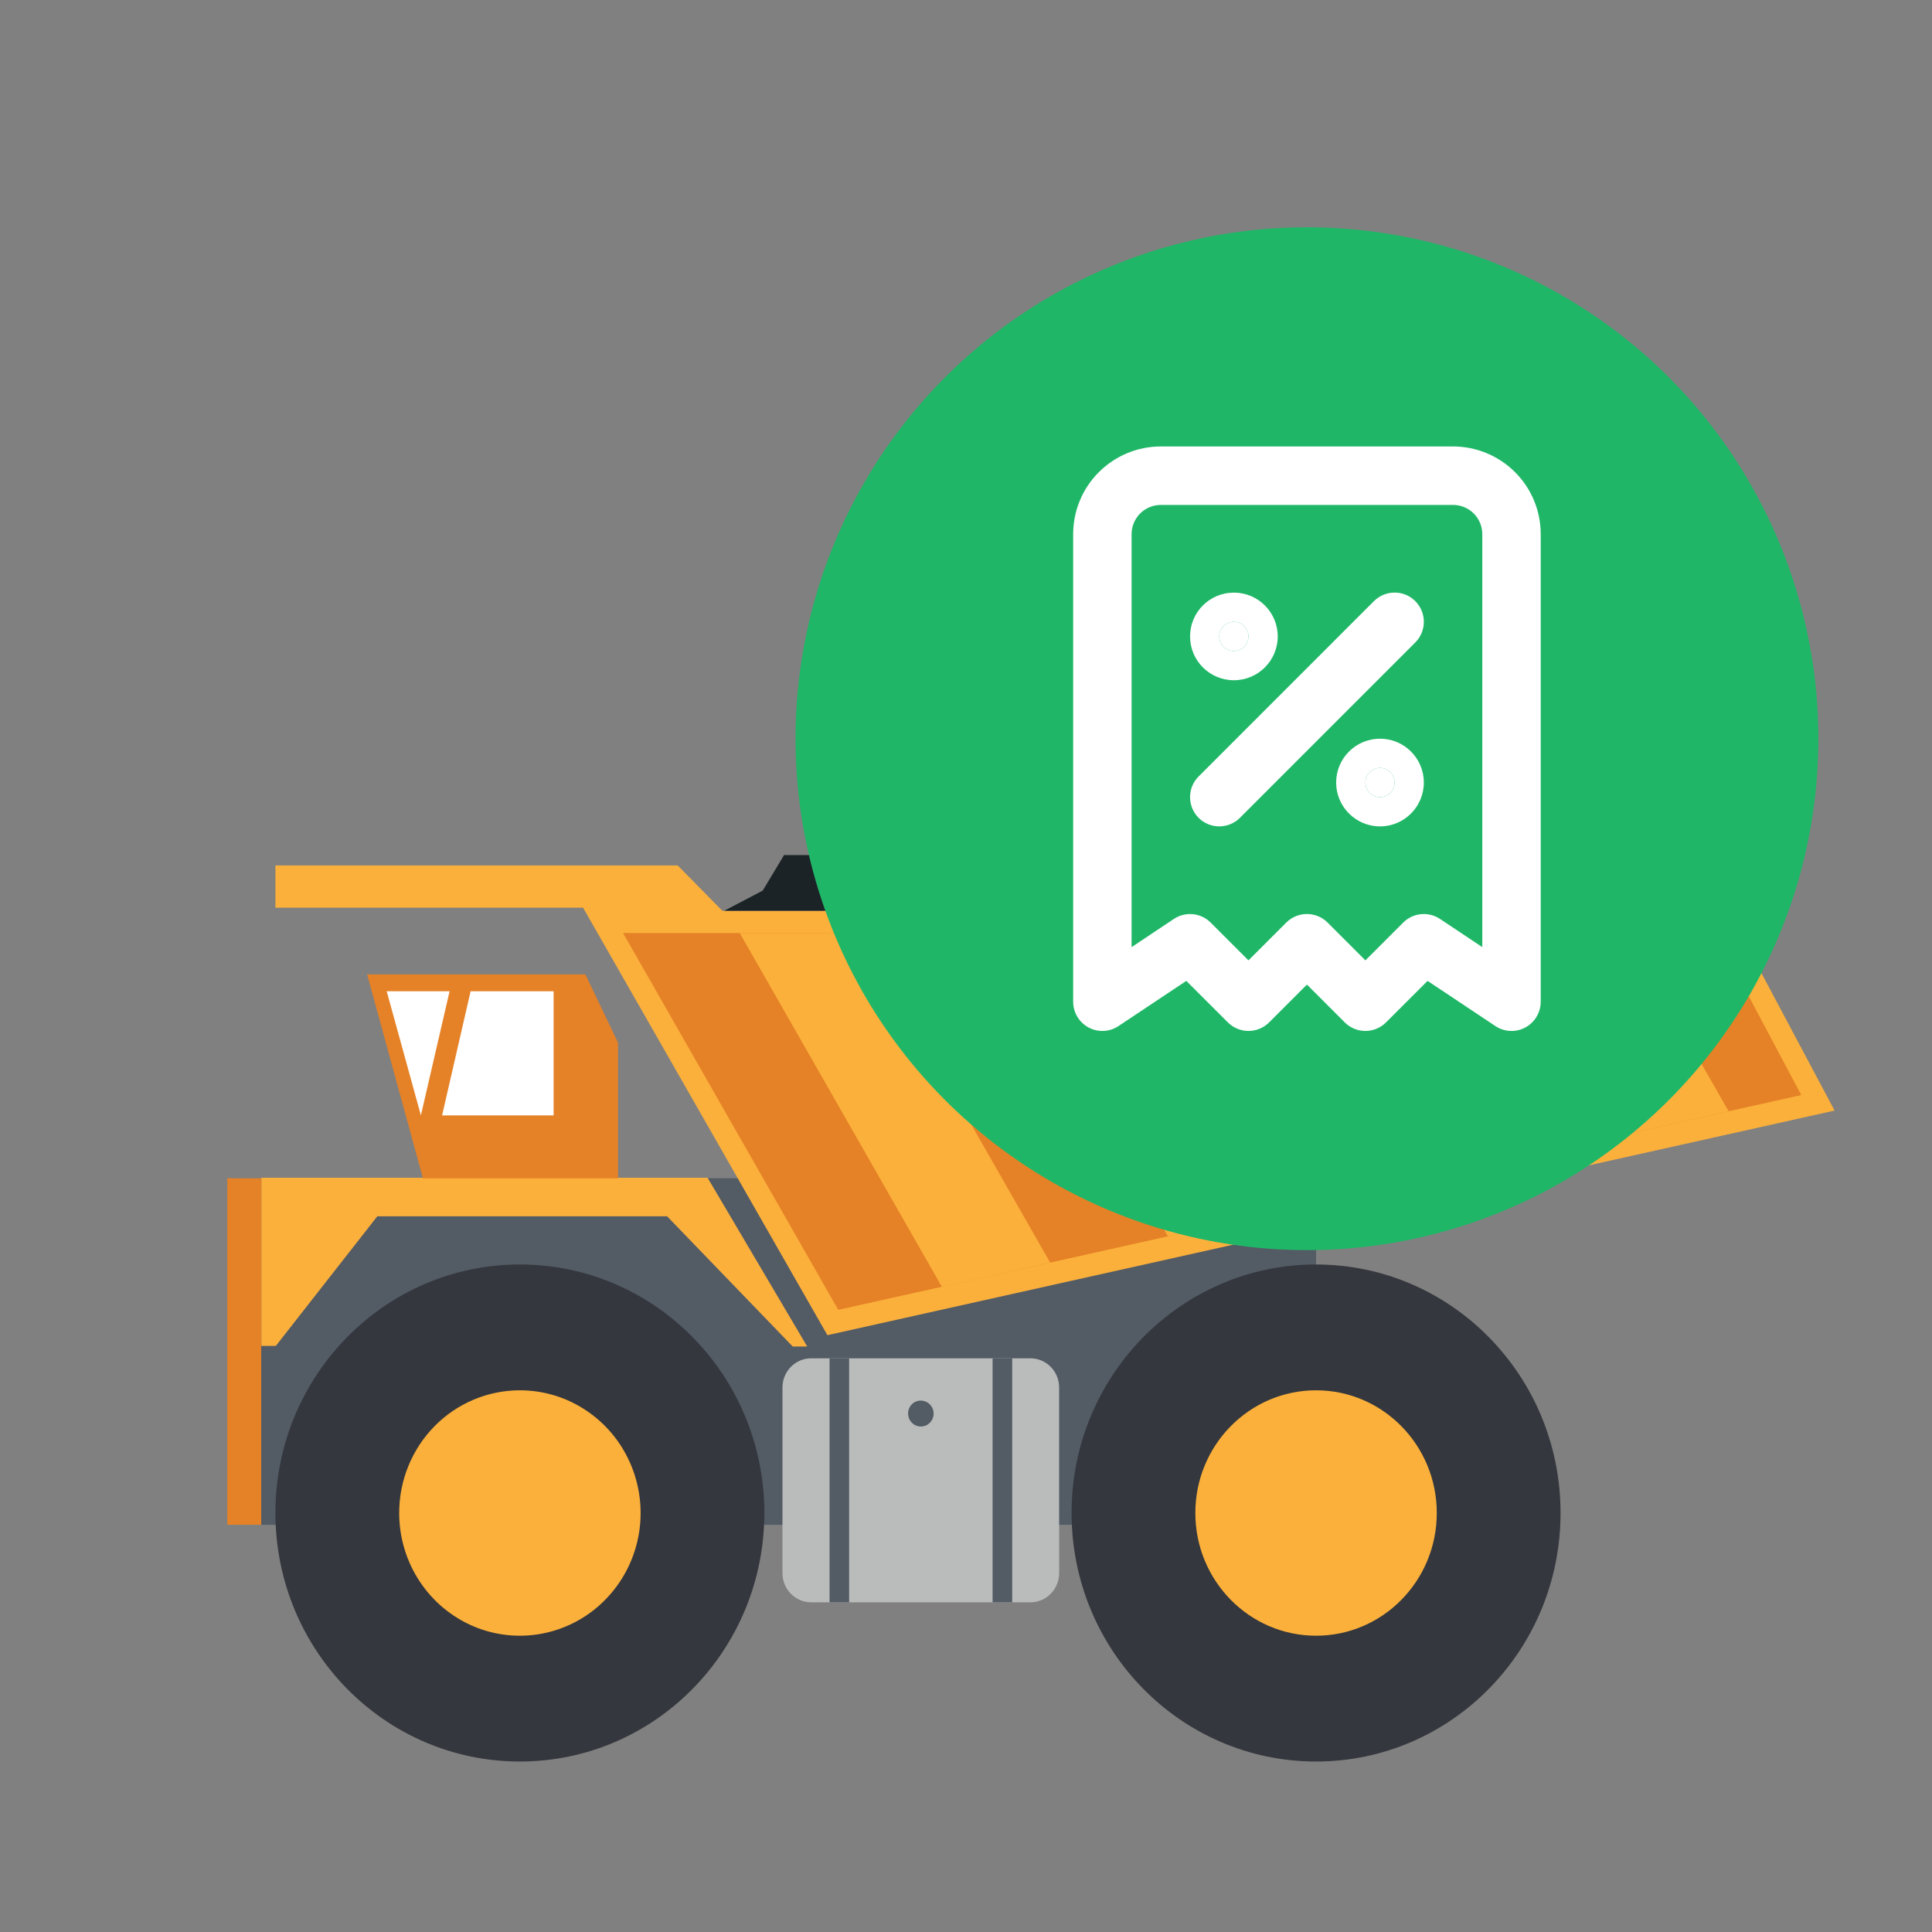 <svg width="34" height="34" viewBox="0 0 34 34" fill="none" xmlns="http://www.w3.org/2000/svg">
<rect x="0" y="0" width="34" height="34" fill="#808080" stroke="none"/>
<g clip-path="url(#clip0_560_18204)">
<path d="M4.597 26.834L23.161 26.834V20.736L4.597 20.736V26.834Z" fill="#535B65"/>
<path d="M14.275 28.198H18.134C18.413 28.198 18.639 27.968 18.639 27.684V24.418C18.639 24.134 18.413 23.904 18.134 23.904H14.275C13.996 23.904 13.77 24.134 13.77 24.418V27.684C13.77 27.968 13.996 28.198 14.275 28.198Z" fill="#B9BCBA"/>
<path d="M9.149 31C11.525 31 13.451 29.042 13.451 26.626C13.451 24.211 11.525 22.253 9.149 22.253C6.773 22.253 4.847 24.211 4.847 26.626C4.847 29.042 6.773 31 9.149 31Z" fill="#34373D"/>
<path d="M7.025 26.626C7.025 27.053 7.149 27.471 7.383 27.826C7.616 28.181 7.948 28.458 8.336 28.622C8.724 28.785 9.151 28.828 9.564 28.744C9.976 28.661 10.354 28.456 10.651 28.153C10.948 27.851 11.151 27.467 11.233 27.048C11.315 26.629 11.273 26.195 11.112 25.8C10.951 25.405 10.679 25.068 10.329 24.831C9.98 24.593 9.569 24.467 9.149 24.467C8.586 24.467 8.045 24.694 7.647 25.099C7.248 25.504 7.025 26.054 7.025 26.626Z" fill="#FBB03B"/>
<path d="M23.161 31C25.537 31 27.463 29.042 27.463 26.626C27.463 24.211 25.537 22.253 23.161 22.253C20.784 22.253 18.858 24.211 18.858 26.626C18.858 29.042 20.784 31 23.161 31Z" fill="#34373D"/>
<path d="M23.161 28.786C24.334 28.786 25.285 27.819 25.285 26.626C25.285 25.434 24.334 24.467 23.161 24.467C21.987 24.467 21.036 25.434 21.036 26.626C21.036 27.819 21.987 28.786 23.161 28.786Z" fill="#FBB03B"/>
<path d="M13.951 23.697H14.206L12.452 20.726H4.599V23.686H4.854L6.64 21.405H11.74L13.951 23.697Z" fill="#FBB03B"/>
<path d="M14.561 23.497L10.261 15.974H4.847V15.23H11.926L12.712 16.028H30.414L32.286 19.544L14.561 23.497Z" fill="#FBB03B"/>
<path d="M31.699 19.271L30.184 16.42H10.965L14.752 23.051L31.699 19.271Z" fill="#E58126"/>
<path d="M4 26.834H4.597L4.597 20.736H4L4 26.834Z" fill="#E58126"/>
<path d="M10.876 20.736V18.348L10.302 17.148H6.461L7.443 20.736H10.876Z" fill="#E58126"/>
<path d="M7.78 19.629H9.743V17.444H8.282L7.78 19.629Z" fill="white"/>
<path d="M7.912 17.444L7.407 19.629L6.805 17.444H7.912Z" fill="white"/>
<path d="M17.468 28.198H17.813V23.904H17.468V28.198Z" fill="#535B65"/>
<path d="M14.943 23.904H14.599V28.198H14.943V23.904Z" fill="#535B65"/>
<path d="M15.981 24.874C15.981 24.919 15.994 24.964 16.018 25.002C16.043 25.04 16.078 25.069 16.119 25.087C16.16 25.104 16.205 25.109 16.249 25.1C16.293 25.092 16.333 25.07 16.364 25.038C16.396 25.006 16.418 24.965 16.426 24.92C16.435 24.876 16.43 24.83 16.413 24.788C16.395 24.746 16.366 24.71 16.329 24.686C16.292 24.661 16.248 24.648 16.203 24.648C16.145 24.648 16.088 24.672 16.046 24.714C16.005 24.757 15.981 24.814 15.981 24.874Z" fill="#535B65"/>
<path d="M15.168 16.42L18.481 22.219L16.576 22.647L13.018 16.42H15.168Z" fill="#FBB03B"/>
<path d="M19.657 16.42L22.462 21.332L20.554 21.758L17.506 16.42H19.657Z" fill="#FBB03B"/>
<path d="M24.142 16.42L26.44 20.443L24.535 20.871L21.993 16.42H24.142Z" fill="#FBB03B"/>
<path d="M28.628 16.42L30.421 19.556L28.514 19.982L26.479 16.42H28.628Z" fill="#FBB03B"/>
<path d="M12.745 16.028L13.423 15.673L13.798 15.048H14.89L15.869 14.348L16.884 13.801L17.823 14.913L20.383 13.801L21.286 13L23.204 13.399L23.918 14.348L25.685 14.514L26.287 14.737L27.267 15.673L28.282 16.028H12.745Z" fill="#1B2326"/>
</g>
<circle cx="23" cy="13" r="9" fill="#1FB767"/>
<path fill-rule="evenodd" clip-rule="evenodd" d="M24.907 10.579C25.107 10.78 25.107 11.106 24.907 11.306L21.821 14.392C21.62 14.593 21.294 14.593 21.093 14.392C20.893 14.191 20.893 13.866 21.093 13.665L24.179 10.579C24.38 10.378 24.706 10.378 24.907 10.579Z" fill="white"/>
<path d="M21.714 11.457C21.856 11.457 21.971 11.342 21.971 11.2C21.971 11.058 21.856 10.943 21.714 10.943C21.572 10.943 21.457 11.058 21.457 11.2C21.457 11.342 21.572 11.457 21.714 11.457Z" fill="white"/>
<path fill-rule="evenodd" clip-rule="evenodd" d="M21.714 11.457C21.856 11.457 21.971 11.342 21.971 11.2C21.971 11.058 21.856 10.943 21.714 10.943C21.572 10.943 21.457 11.058 21.457 11.2C21.457 11.342 21.572 11.457 21.714 11.457ZM20.943 11.2C20.943 10.774 21.288 10.429 21.714 10.429C22.14 10.429 22.486 10.774 22.486 11.2C22.486 11.626 22.14 11.971 21.714 11.971C21.288 11.971 20.943 11.626 20.943 11.2Z" fill="white"/>
<path d="M24.286 14.029C24.428 14.029 24.543 13.913 24.543 13.771C24.543 13.629 24.428 13.514 24.286 13.514C24.144 13.514 24.029 13.629 24.029 13.771C24.029 13.913 24.144 14.029 24.286 14.029Z" fill="white"/>
<path fill-rule="evenodd" clip-rule="evenodd" d="M24.286 14.029C24.428 14.029 24.543 13.913 24.543 13.771C24.543 13.629 24.428 13.514 24.286 13.514C24.144 13.514 24.029 13.629 24.029 13.771C24.029 13.913 24.144 14.029 24.286 14.029ZM23.514 13.771C23.514 13.345 23.86 13 24.286 13C24.712 13 25.057 13.345 25.057 13.771C25.057 14.197 24.712 14.543 24.286 14.543C23.86 14.543 23.514 14.197 23.514 13.771Z" fill="white"/>
<path fill-rule="evenodd" clip-rule="evenodd" d="M20.429 8.886C20.292 8.886 20.161 8.94 20.065 9.036C19.968 9.133 19.914 9.264 19.914 9.4V16.668L20.658 16.172C20.862 16.036 21.133 16.063 21.306 16.236L21.971 16.901L22.636 16.236C22.837 16.035 23.163 16.035 23.364 16.236L24.029 16.901L24.694 16.236C24.867 16.063 25.138 16.036 25.342 16.172L26.086 16.668V9.4C26.086 9.264 26.032 9.133 25.935 9.036C25.839 8.94 25.708 8.886 25.571 8.886H20.429ZM19.338 8.309C19.627 8.02 20.019 7.857 20.429 7.857H25.571C25.981 7.857 26.373 8.02 26.662 8.309C26.952 8.598 27.114 8.991 27.114 9.4V17.629C27.114 17.818 27.01 17.992 26.843 18.082C26.675 18.172 26.473 18.162 26.315 18.056L25.123 17.262L24.392 17.992C24.191 18.193 23.866 18.193 23.665 17.992L23 17.327L22.335 17.992C22.134 18.193 21.809 18.193 21.608 17.992L20.877 17.262L19.685 18.056C19.527 18.162 19.325 18.172 19.157 18.082C18.99 17.992 18.886 17.818 18.886 17.629V9.4C18.886 8.991 19.048 8.598 19.338 8.309Z" fill="white"/>
<defs>
<clipPath id="clip0_560_18204">
<rect width="28.286" height="18" fill="white" transform="translate(4 13)"/>
</clipPath>
</defs>
</svg>
